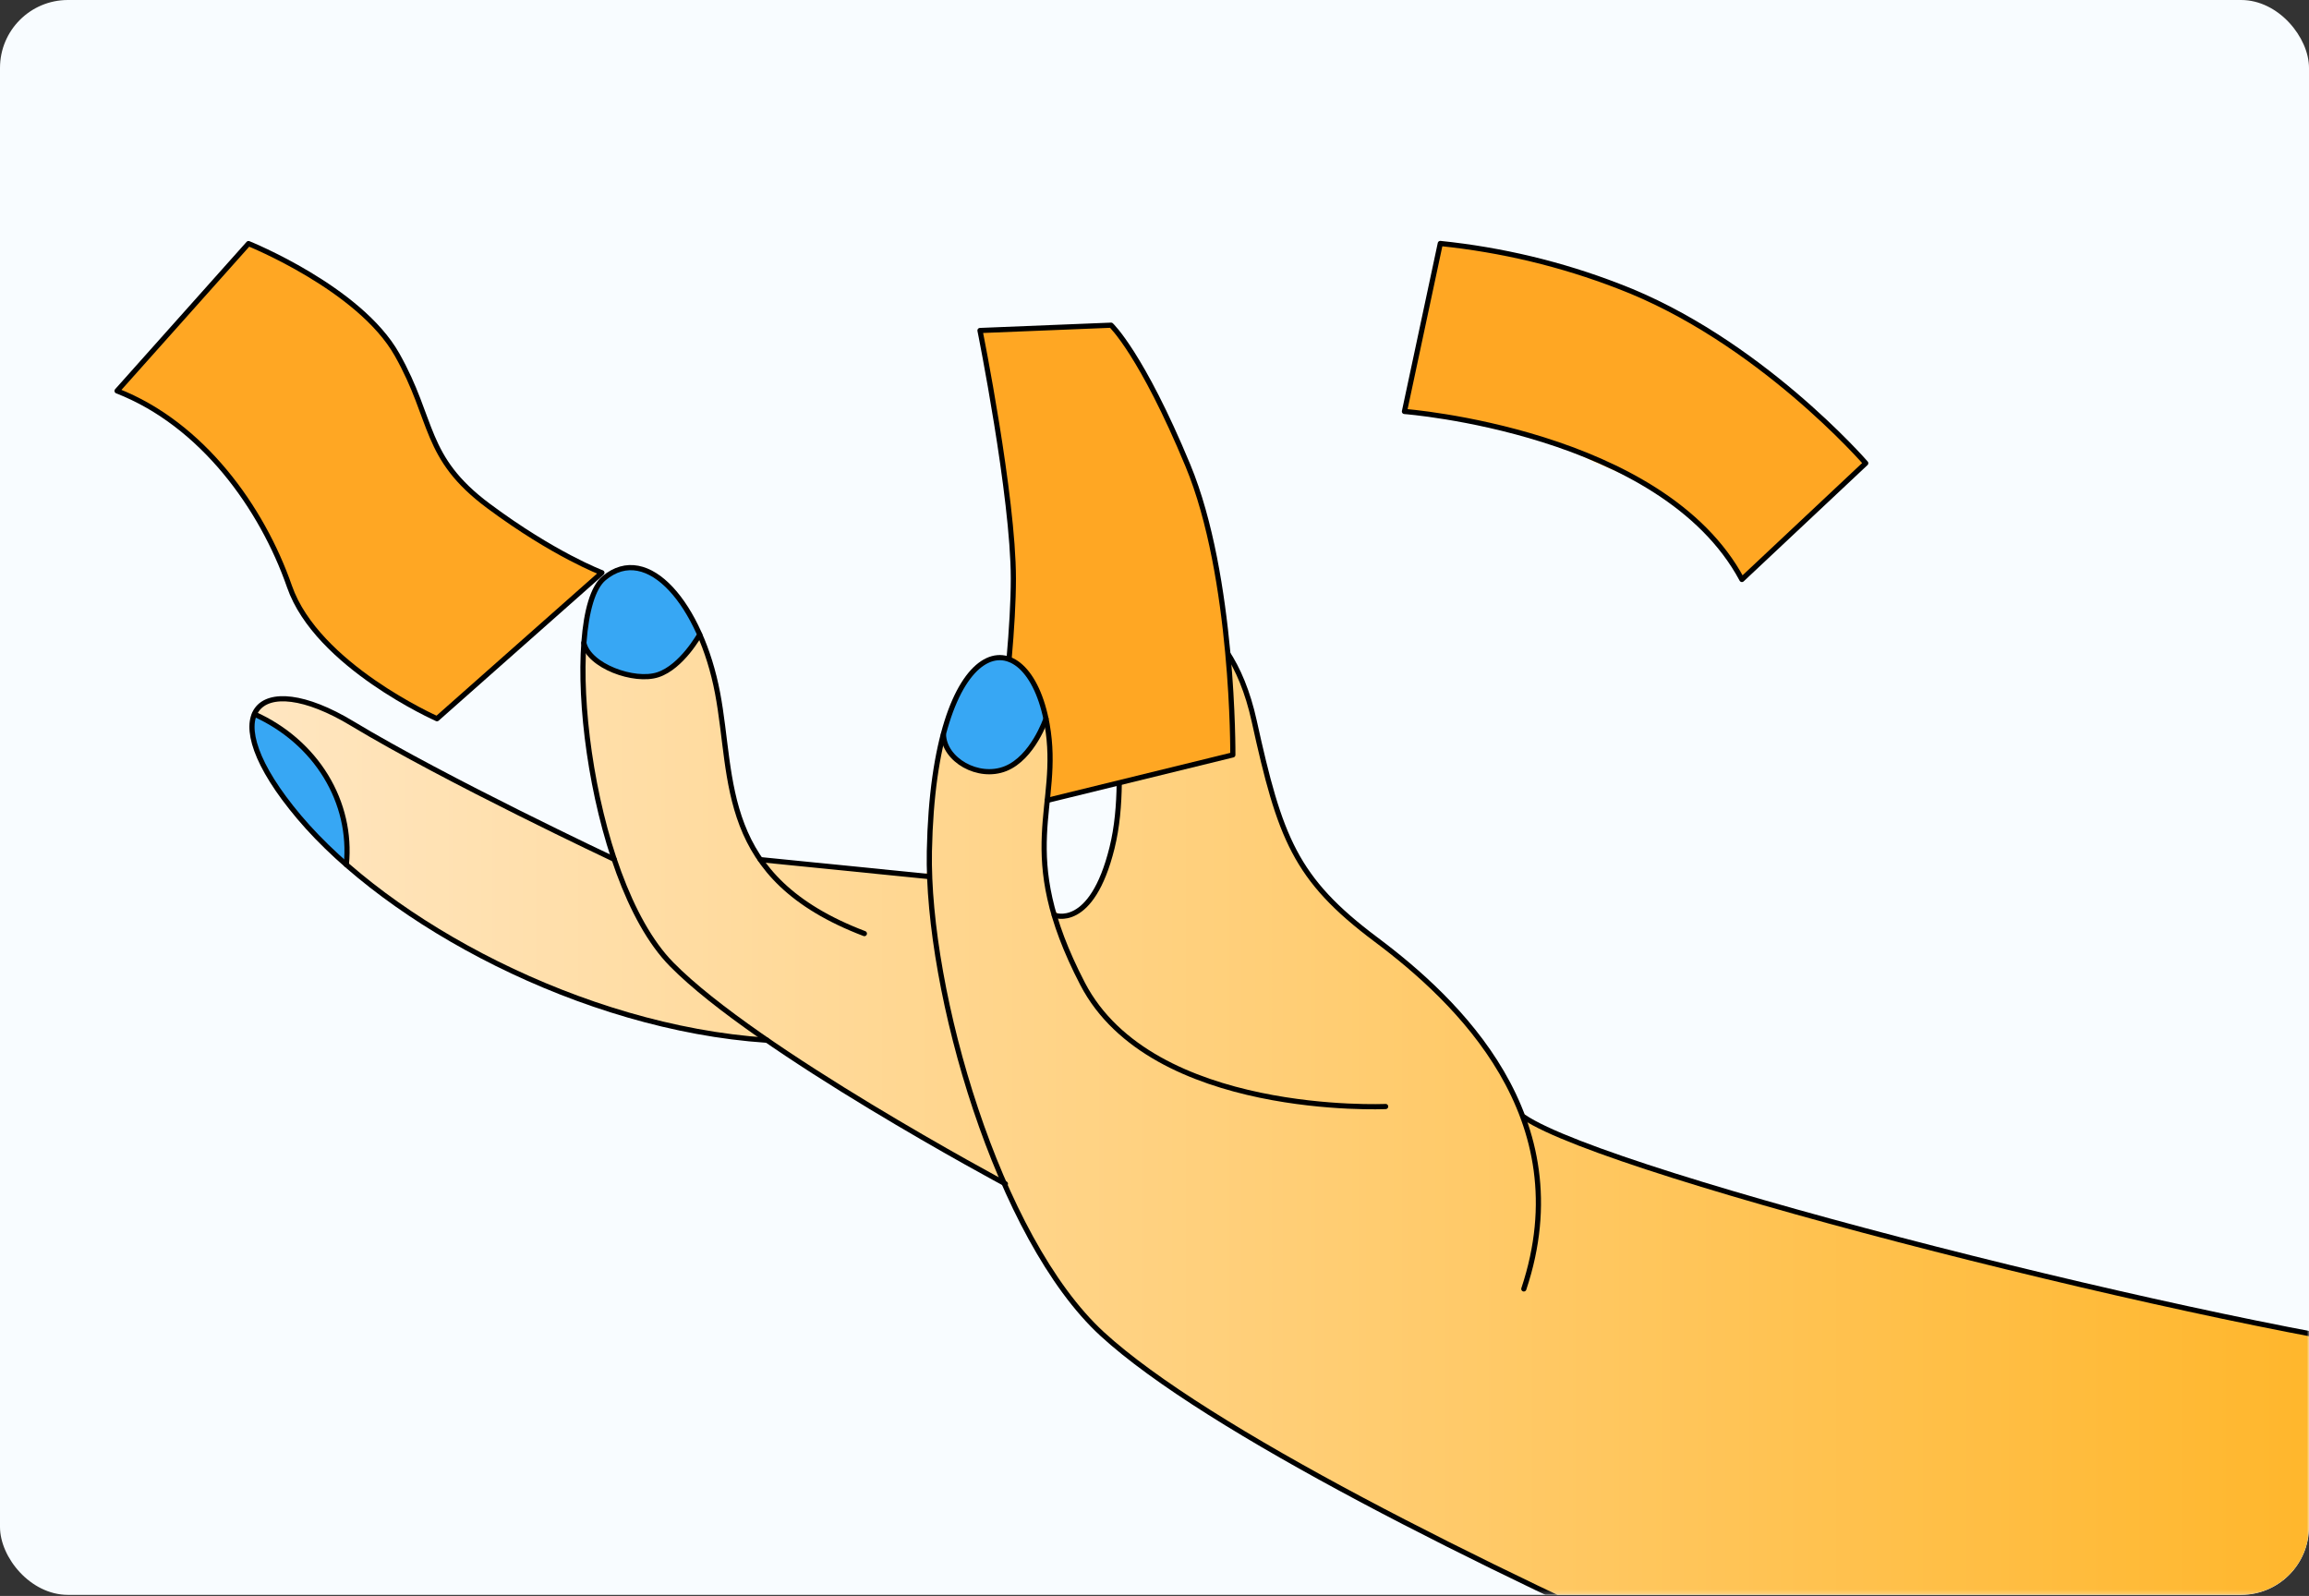 <svg width="544" height="376" viewBox="0 0 544 376" fill="none" xmlns="http://www.w3.org/2000/svg">
<rect x="0" y="0" width="544" height="376" fill="#333333" stroke="none"/>
<g clip-path="url(#clip0_257_112)">
<path d="M544 0H0V375.745H544V0Z" fill="#F8FCFF"/>
<mask id="mask0_257_112" style="mask-type:luminance" maskUnits="userSpaceOnUse" x="-40" y="-31" width="584" height="407">
<path d="M544 -30.636H-39.807V375.746H544V-30.636Z" fill="white"/>
</mask>
<g mask="url(#mask0_257_112)">
<path d="M436.098 112.436C438.11 110.557 438.981 110.532 439.09 109.643C439.198 108.753 438.382 108.39 437.485 107.138C436.587 105.885 424.198 94.488 421.505 91.882C417.319 88.338 412.938 84.994 408.381 81.863C406.518 80.61 395.787 74.21 393.176 72.882C388.272 70.438 383.234 68.23 378.08 66.269C373.701 64.779 370.546 64.115 367.2 63C363.854 61.886 350.05 58.867 346.596 58.153C343.142 57.439 341.156 57.239 341.156 57.239C340.714 57.252 340.285 57.375 339.913 57.596C339.542 57.816 339.243 58.126 339.048 58.491C338.504 59.744 336.151 72.056 336.151 72.056L332.71 88.175C332.71 88.175 330.521 95.991 330.834 96.492C331.146 96.993 332.017 97.068 333.023 97.193C334.03 97.318 350.703 99.948 354.457 100.875C357.484 101.479 360.45 102.317 363.324 103.38C366.887 104.783 376.924 109.355 378.597 110.069C380.27 110.783 388.702 114.49 392.414 117.245C396.127 120.001 400.221 122.155 402.886 125.75C405.552 129.344 408.462 132.388 409.374 134.429C410.285 136.471 410.339 136.609 411.631 135.394C412.923 134.179 422.253 125.913 422.253 125.913L432.752 115.567L436.098 112.436Z" fill="#FFA723"/>
<path d="M580.625 321.062C568.208 318.983 552.718 315.802 552.718 315.802L508.232 306.759L469.88 297.754L433.718 288.686L390.674 275.823C390.674 275.823 366.534 267.18 364.058 265.94C361.583 264.701 358.455 262.183 357.775 260.668C355.011 255.223 351.919 249.925 348.514 244.799C346.188 241.868 342.312 237.284 340.422 235.442C338.531 233.601 328.114 225.009 325.992 222.755C323.309 220.275 320.432 217.981 317.383 215.891C314.663 213.85 307.646 205.395 306.258 202.94C303.906 198.182 301.845 193.307 300.084 188.336C299.309 185.706 296.426 174.008 295.678 170.802C294.71 166.551 293.345 162.386 291.598 158.352C290.102 155.484 288.048 151.626 285.6 149.409C283.152 147.192 280.16 144.85 277.875 144.249C275.59 143.648 270.286 143.498 267.24 145.213C264.194 146.929 263.228 151.376 263.024 153.442C262.741 156.282 262.651 159.134 262.752 161.984C262.888 165.316 264.588 174.835 263.84 179.707C263.092 184.579 263.323 194.737 262.058 199.246C260.921 203.306 259.364 207.257 257.407 211.044C256.863 212.132 256.079 213.103 255.105 213.897C254.131 214.69 252.988 215.289 251.75 215.653C249.818 216.242 248.363 214.626 247.67 213.148C246.976 211.67 246.214 205.283 246.119 203.667C246.024 202.051 246.609 188.311 247.003 185.556C247.442 181.394 247.546 177.207 247.316 173.031C247.017 171.077 244.351 163.249 244.188 162.473C244.025 161.696 241.182 157.062 239.265 156.21C238.319 155.757 237.277 155.502 236.212 155.463C235.147 155.424 234.086 155.602 233.104 155.985C231.472 156.774 228.303 158.49 227.433 160.556C226.562 162.623 223.557 167.094 222.931 169.95C222.306 172.806 220.837 179.394 220.823 179.481C220.81 179.569 219.3 191.593 219.178 194.161C219.055 196.728 219.178 202.164 219.178 203.742C219.189 204.062 219.129 204.38 219.002 204.678C218.875 204.976 218.684 205.247 218.439 205.474C218.195 205.702 217.903 205.881 217.581 206.001C217.259 206.121 216.914 206.179 216.566 206.172C215.206 206.247 196.914 204.418 196.914 204.418L182.226 203.391C182.226 203.391 178.922 203.103 177.97 200.886C177.018 198.669 172.72 189.263 171.999 185.606C171.278 181.949 170.639 175.073 170.354 172.28C170.068 169.487 168.395 161.283 167.974 158.69C166.726 154.133 164.986 149.702 162.778 145.464C161.418 143.072 157.814 137.01 153.87 135.068C149.926 133.127 146.023 133.666 144.881 134.342C143.738 135.018 139.876 138.375 139.577 140.604C139.278 142.834 137.931 150.261 137.51 155.872C137.088 161.483 138.217 170.038 138.543 173.106C138.87 176.175 139.726 183.464 140.311 186.195C140.896 188.925 143.439 197.78 143.874 199.659C144.31 201.538 143.956 201.938 141.712 201.149C138.445 199.635 135.267 197.963 132.192 196.139L117.477 188.8L100.545 180.358C100.545 180.358 82.198 170.251 81.722 169.85C81.246 169.449 72.95 165.153 69.482 164.84C66.014 164.527 62.342 164.564 61.01 166.405C59.628 169.007 59.286 171.974 60.044 174.785C60.819 177.114 62.764 182.988 64.314 184.804C65.865 186.621 71.808 194.824 73.018 196.077C74.229 197.329 85.258 206.56 85.258 206.56L96.587 215.328L112.2 224.696L124.277 230.533C124.277 230.533 139.019 236.357 148.444 238.887C157.869 241.417 162.126 242.394 165.444 243.07C168.867 243.78 172.332 244.307 175.821 244.648C179.166 244.949 180.499 245.162 182.145 245.901C184.941 247.579 187.621 249.415 190.169 251.399C191.134 252.163 201.13 258.551 202.3 259.24L213.778 266.203L231.01 275.86C231.01 275.86 233.362 277.113 234.654 277.714C235.946 278.315 236.341 278.54 236.79 279.367C237.238 280.194 242.624 290.639 242.624 290.639C242.624 290.639 250.784 305.281 255.558 310.103C261.62 316.052 268.237 321.5 275.332 326.385C283.274 331.884 303.334 343.92 311.916 348.717C320.498 353.514 351.682 369.17 351.682 369.17L403.702 393.243C403.702 393.243 480.61 403.263 522.022 391.627C563.434 379.992 580.625 321.062 580.625 321.062Z" fill="url(#paint0_linear_257_112)"/>
<path d="M245.793 170.927C246.12 168.727 245.976 166.489 245.371 164.339C244.895 163.086 244.378 160.08 242.284 158.415C240.19 156.749 235.688 154.081 233.988 154.92C232.288 155.759 230.588 156.173 229.31 157.701C227.191 161.05 225.402 164.566 223.965 168.209C223.339 170.163 221.884 173.457 222.496 174.734C223.108 176.012 225.42 179.945 228.249 180.796C231.078 181.648 235.334 181.485 236.654 180.859C239.218 179.567 241.409 177.729 243.046 175.498C244.528 173.069 245.793 170.927 245.793 170.927Z" fill="#37A7F4"/>
<path d="M81.6 198.006C81.22 194.398 80.543 190.822 79.574 187.309C78.345 184.854 76.841 182.525 75.086 180.358C73.494 178.367 66.926 171.591 64.695 170.589C63.586 169.911 62.417 169.32 61.2 168.823C60.112 168.56 59.65 169.123 59.69 170.977C59.841 173.86 60.493 176.701 61.622 179.394C63.362 182.787 65.404 186.043 67.728 189.126C70.013 191.906 77.629 200.836 79.342 201.65C81.056 202.464 81.722 203.128 81.722 201.788C81.722 200.448 81.6 198.006 81.6 198.006Z" fill="#37A7F4"/>
<path d="M163.676 151.35C164.016 150.427 164.136 149.446 164.028 148.476C163.92 147.506 163.586 146.568 163.05 145.727C162.194 143.986 158.753 138.613 156.346 136.721C154.438 135.047 151.987 133.996 149.369 133.728C147.424 133.728 143.154 134.78 142.365 135.87C141.197 137.482 140.247 139.219 139.536 141.043C138.852 143.733 138.326 146.454 137.958 149.196C137.664 150.126 137.634 151.11 137.872 152.053C138.11 152.997 138.608 153.867 139.318 154.582C141.553 156.806 144.521 158.289 147.764 158.803C150.892 159.204 152.456 159.416 154.659 158.803C156.736 158.23 158.613 157.163 160.099 155.709C161.337 154.356 163.676 151.35 163.676 151.35Z" fill="#37A7F4"/>
<path d="M261.419 182.738C261.922 183.74 262.983 184.604 259.896 185.355C256.809 186.107 249.75 187.685 248.812 187.86C247.874 188.036 246.622 187.985 246.622 186.608C246.622 185.23 247.792 174.922 247.37 173.043C246.502 169.272 245.398 165.551 244.066 161.896C243.158 160.229 241.868 158.763 240.285 157.6C238.843 156.348 237.986 155.383 237.932 154.532C238.125 153.359 238.467 152.211 238.952 151.112L247.561 155.872L258.278 167.858L261.419 182.738Z" fill="#FFA723"/>
<path d="M576.803 319.497C524.389 313.397 379.44 277.05 359.04 263.172" stroke="black" stroke-width="1.22" stroke-linecap="round" stroke-linejoin="round"/>
<path d="M404.546 393.719C349.52 369.233 284.24 336.843 259.678 314.286C235.117 291.729 218.321 233.526 218.96 200.548C220.007 147.944 242.08 145 246.69 170.651C250.172 190.09 238.734 200.335 255.054 231.773C271.374 263.21 326.454 260.692 326.454 260.692" stroke="black" stroke-width="1.22" stroke-linecap="round" stroke-linejoin="round"/>
<path d="M248.39 215.603C248.39 215.603 257.162 219.235 261.99 199.759C266.818 180.283 259.27 155.421 265.132 147.317C270.994 139.214 289.422 142.308 295.487 169.862C301.553 197.417 305.116 207.074 324.17 221.339C343.223 235.605 372.504 263.185 359.013 303.665" stroke="black" stroke-width="1.22" stroke-linecap="round" stroke-linejoin="round"/>
<path d="M236.871 278.904C236.871 278.904 178.269 247.591 158.209 227.176C138.149 206.76 131.92 144.95 142.283 136.245C152.646 127.541 165.131 142.621 169.048 163.224C172.965 183.827 169.048 206.773 203.646 219.949" stroke="black" stroke-width="1.22" stroke-linecap="round" stroke-linejoin="round"/>
<path d="M144.69 202.439C144.69 202.439 105.142 183.827 82.96 170.451C60.778 157.074 49.504 167.683 70.502 192.545C91.501 217.407 136.966 242.143 180.662 245.074" stroke="black" stroke-width="1.22" stroke-linecap="round" stroke-linejoin="round"/>
<path d="M179.126 202.527L218.96 206.522" stroke="black" stroke-width="1.22" stroke-linecap="round" stroke-linejoin="round"/>
<path d="M246.432 169.324C246.432 169.324 243.345 178.504 236.912 181.085C230.479 183.665 222.482 179.018 222.278 173.081" stroke="black" stroke-width="1.22" stroke-linecap="round" stroke-linejoin="round"/>
<path d="M164.846 149.497C164.846 149.497 160.616 157.124 155.013 158.965C149.41 160.807 138.693 156.886 137.55 151.45" stroke="black" stroke-width="1.22" stroke-linecap="round" stroke-linejoin="round"/>
<path d="M59.976 168.271C67.055 171.459 72.915 176.555 76.777 182.881C80.639 189.207 82.321 196.465 81.6 203.692" stroke="black" stroke-width="1.22" stroke-linecap="round" stroke-linejoin="round"/>
<path d="M410.394 136.521L439.566 109.129C439.566 109.129 414.256 79.896 381.222 67.384C367.851 62.216 353.745 58.841 339.334 57.364L330.888 96.942C330.888 96.942 391.68 101.539 410.394 136.521Z" stroke="black" stroke-width="1.22" stroke-linecap="round" stroke-linejoin="round"/>
<path d="M286.96 178.755C289.34 178.179 290.088 178.592 290.278 177.502C290.469 176.413 290.578 161.533 290.278 160.418C289.979 159.304 288.456 144.637 288.374 143.886C288.293 143.134 285.654 129.269 285.41 127.916C285.165 126.564 280.908 111.221 279.548 107.952C278.188 104.683 272.435 92.772 272.435 92.772C272.435 92.772 265.037 81.136 264.602 80.134C264.166 79.132 262.766 77.128 261.378 76.94C259.991 76.752 249.655 77.191 249.655 77.191L231.146 77.955C230.914 77.955 231.363 80.234 231.363 80.234L235.28 103.155C235.28 103.155 238.313 121.015 238.286 124.973C238.258 128.931 238.762 137.924 238.598 141.506C238.435 145.088 237.891 152.778 237.891 152.778C237.891 152.778 250.485 164.865 252.498 168.835C254.51 172.806 259.842 184.829 261.732 184.604C263.622 184.379 283.642 179.594 283.941 179.594C284.24 179.594 286.96 178.755 286.96 178.755Z" fill="#FFA723"/>
<path d="M141.807 134.931L102.952 169.324C102.952 169.324 74.678 156.799 68.204 138.187C61.73 119.575 47.6 99.898 27.581 92.096L58.548 57.389C58.548 57.389 84.701 67.91 93.527 83.516C102.354 99.122 99.647 107.714 115.083 119.199C130.519 130.685 141.807 134.931 141.807 134.931Z" fill="#FFA723"/>
<path d="M141.807 134.931L102.952 169.324C102.952 169.324 74.678 156.799 68.204 138.187C61.73 119.575 47.6 99.898 27.581 92.096L58.548 57.389C58.548 57.389 84.701 67.91 93.527 83.516C102.354 99.122 99.647 107.714 115.083 119.199C130.519 130.685 141.807 134.931 141.807 134.931Z" stroke="black" stroke-width="1.22" stroke-linecap="round" stroke-linejoin="round"/>
<path d="M246.745 188.562L290.455 177.853C290.455 177.853 290.768 135.92 279.861 109.643C268.954 83.366 261.773 76.615 261.773 76.615L230.887 77.867C230.887 77.867 238.748 116.932 238.748 136.321C238.748 141.719 238.34 148.407 237.742 155.246" stroke="black" stroke-width="1.22" stroke-linecap="round" stroke-linejoin="round"/>
</g>
</g>
<defs>
<linearGradient id="paint0_linear_257_112" x1="59.704" y1="265.527" x2="580.625" y2="265.527" gradientUnits="userSpaceOnUse">
<stop stop-color="#FFE6C1"/>
<stop offset="1" stop-color="#FFB321"/>
</linearGradient>
<clipPath id="clip0_257_112">
<rect width="544" height="375.745" rx="16" fill="white"/>
</clipPath>
</defs>
</svg>
